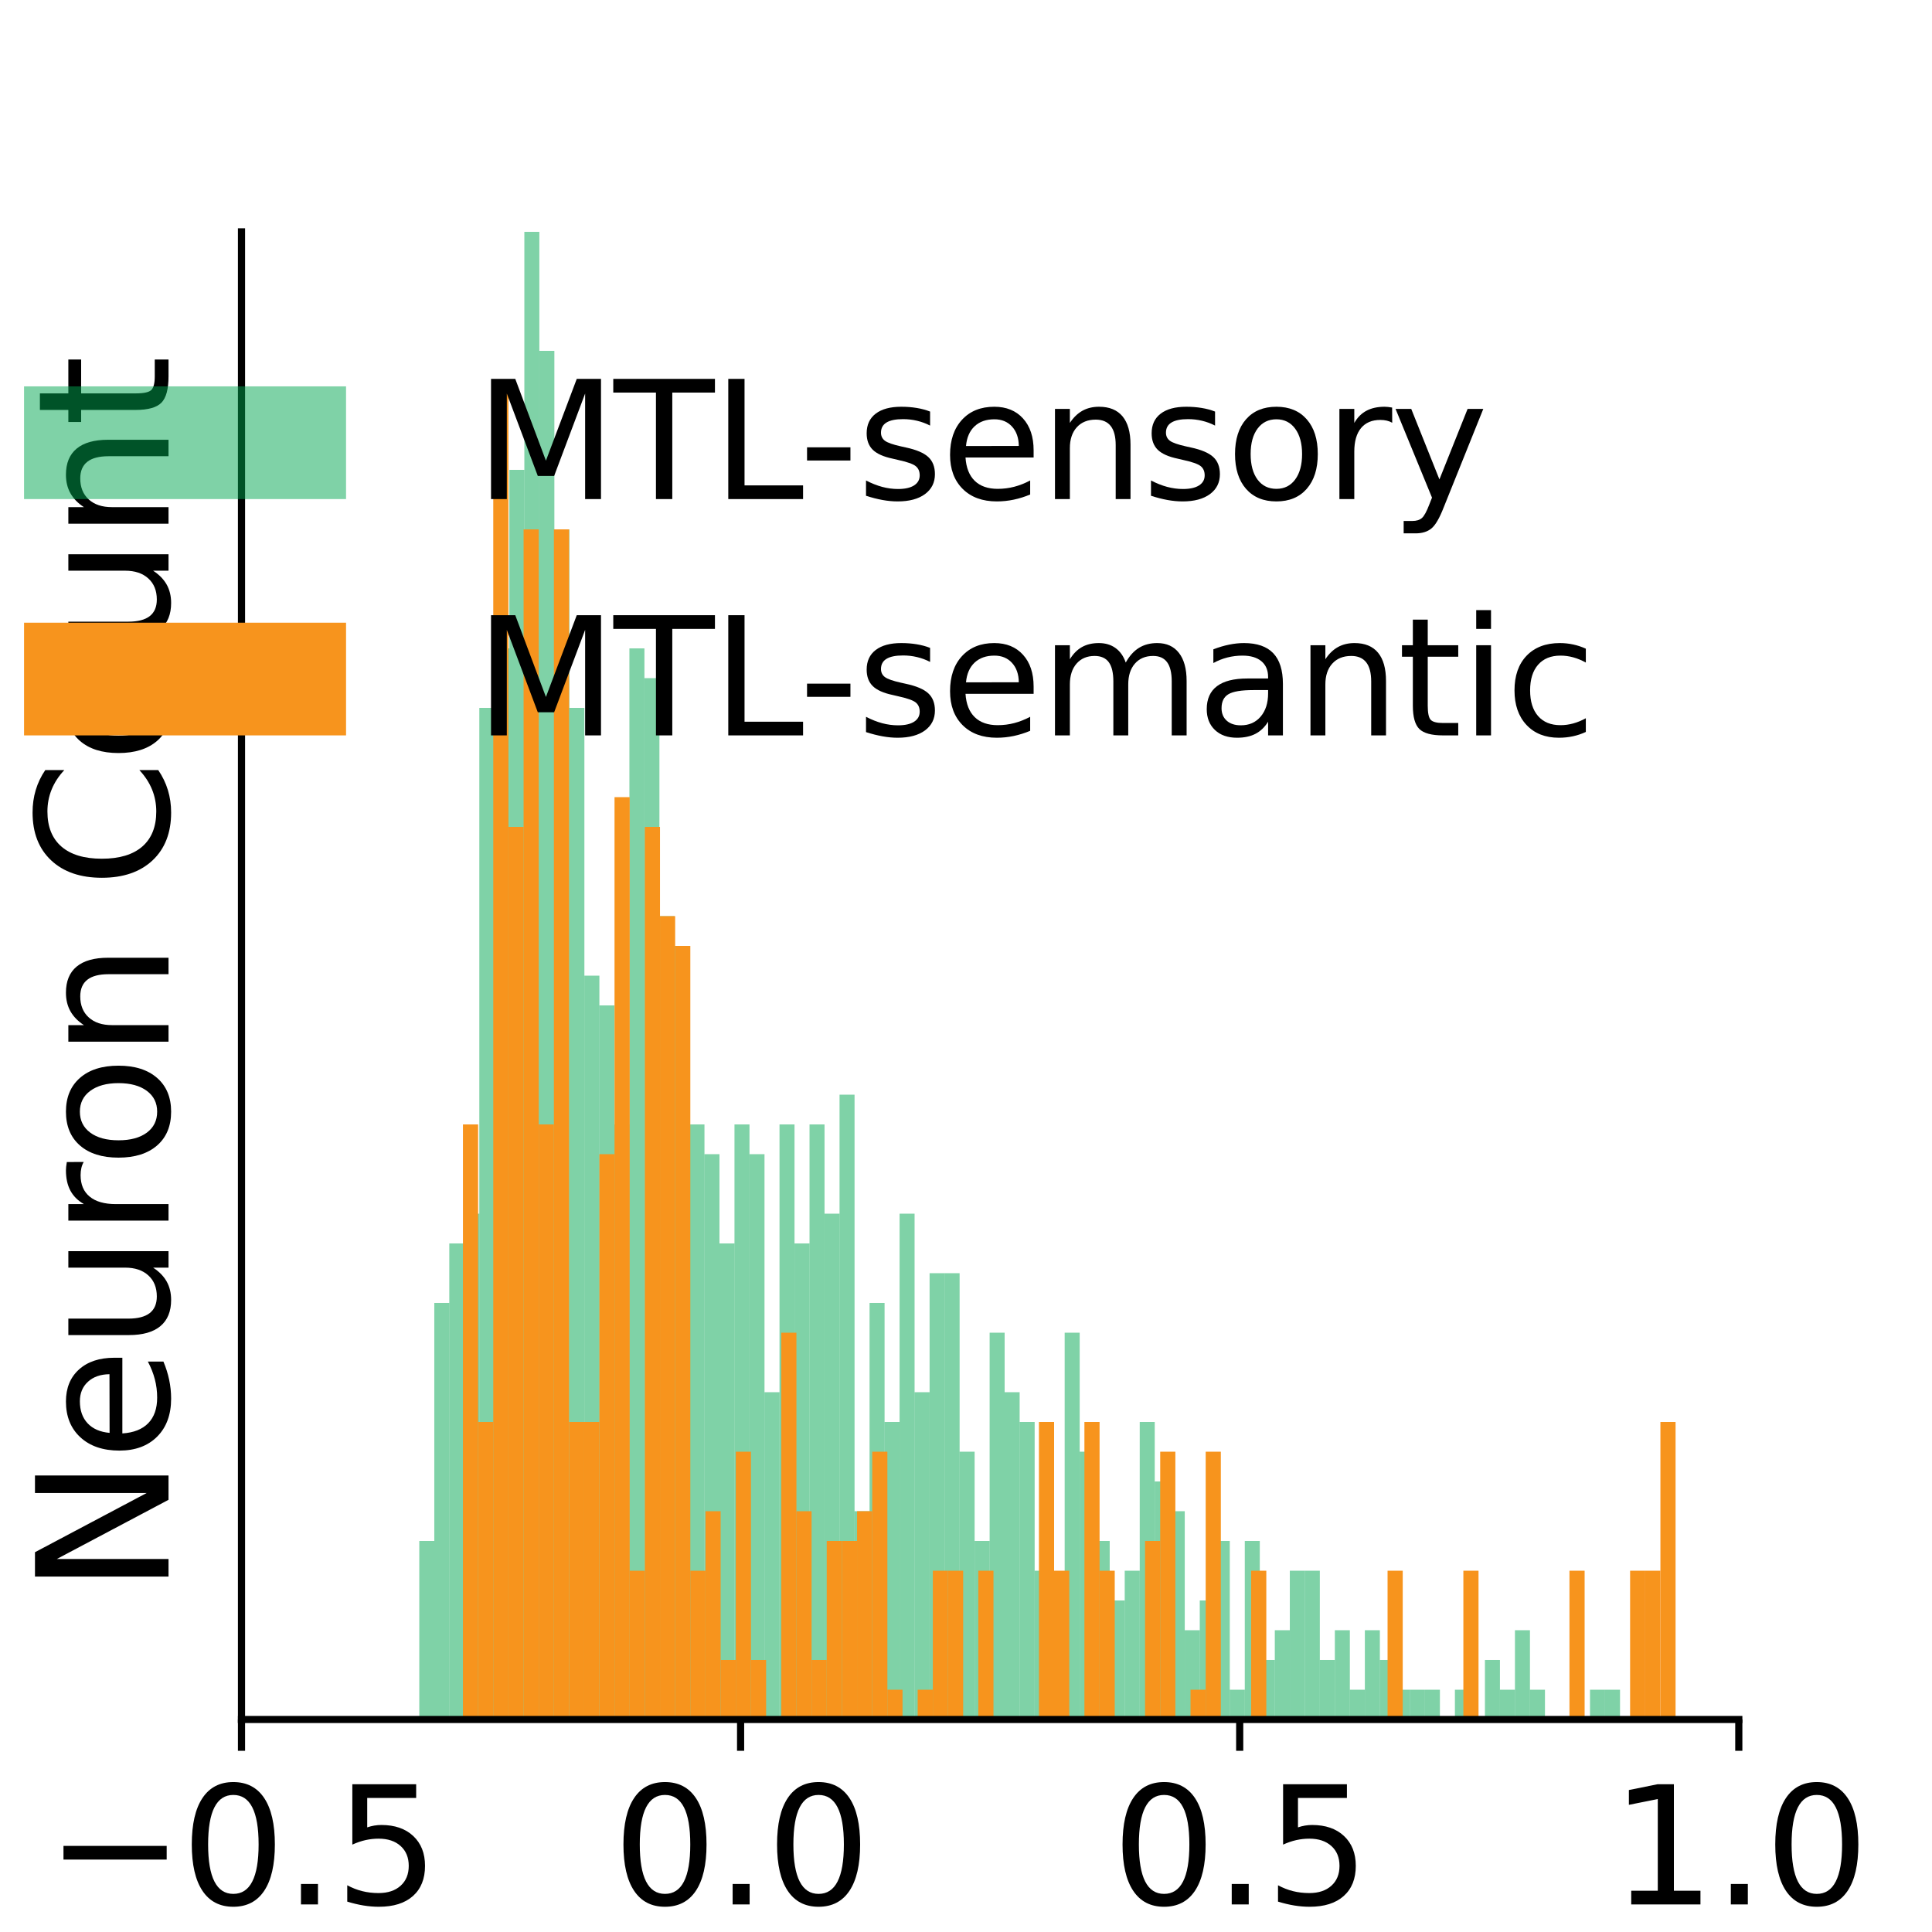 <?xml version="1.0" encoding="utf-8" standalone="no"?>
<!DOCTYPE svg PUBLIC "-//W3C//DTD SVG 1.1//EN"
  "http://www.w3.org/Graphics/SVG/1.1/DTD/svg11.dtd">
<svg xmlns:xlink="http://www.w3.org/1999/xlink" width="216pt" height="216pt" viewBox="0 0 216 216" xmlns="http://www.w3.org/2000/svg" version="1.1">
 <defs>
  <style type="text/css">*{stroke-linejoin: round; stroke-linecap: butt}</style>
 </defs>
 <g id="figure_1">
  <g id="patch_1">
   <path d="M 0 216 
L 216 216 
L 216 0 
L 0 0 
L 0 216 
z
" style="fill: none"/>
  </g>
  <g id="axes_1">
   <g id="patch_2">
    <path d="M 27 192.24 
L 194.4 192.24 
L 194.4 25.92 
L 27 25.92 
L 27 192.24 
z
" style="fill: none"/>
   </g>
   <g id="patch_3">
    <path d="M 46.877 192.24 
L 48.555 192.24 
L 48.555 172.282 
L 46.877 172.282 
z
" clip-path="url(#p2fd129ea71)" style="fill: #00a651; opacity: 0.5"/>
   </g>
   <g id="patch_4">
    <path d="M 48.555 192.24 
L 50.233 192.24 
L 50.233 145.67 
L 48.555 145.67 
z
" clip-path="url(#p2fd129ea71)" style="fill: #00a651; opacity: 0.5"/>
   </g>
   <g id="patch_5">
    <path d="M 50.233 192.24 
L 51.911 192.24 
L 51.911 139.018 
L 50.233 139.018 
z
" clip-path="url(#p2fd129ea71)" style="fill: #00a651; opacity: 0.5"/>
   </g>
   <g id="patch_6">
    <path d="M 51.911 192.24 
L 53.589 192.24 
L 53.589 135.691 
L 51.911 135.691 
z
" clip-path="url(#p2fd129ea71)" style="fill: #00a651; opacity: 0.5"/>
   </g>
   <g id="patch_7">
    <path d="M 53.589 192.24 
L 55.267 192.24 
L 55.267 79.142 
L 53.589 79.142 
z
" clip-path="url(#p2fd129ea71)" style="fill: #00a651; opacity: 0.5"/>
   </g>
   <g id="patch_8">
    <path d="M 55.267 192.24 
L 56.945 192.24 
L 56.945 72.49 
L 55.267 72.49 
z
" clip-path="url(#p2fd129ea71)" style="fill: #00a651; opacity: 0.5"/>
   </g>
   <g id="patch_9">
    <path d="M 56.945 192.24 
L 58.623 192.24 
L 58.623 52.531 
L 56.945 52.531 
z
" clip-path="url(#p2fd129ea71)" style="fill: #00a651; opacity: 0.5"/>
   </g>
   <g id="patch_10">
    <path d="M 58.623 192.24 
L 60.301 192.24 
L 60.301 5.962 
L 58.623 5.962 
z
" clip-path="url(#p2fd129ea71)" style="fill: #00a651; opacity: 0.5"/>
   </g>
   <g id="patch_11">
    <path d="M 60.301 192.24 
L 61.979 192.24 
L 61.979 39.226 
L 60.301 39.226 
z
" clip-path="url(#p2fd129ea71)" style="fill: #00a651; opacity: 0.5"/>
   </g>
   <g id="patch_12">
    <path d="M 61.979 192.24 
L 63.657 192.24 
L 63.657 59.184 
L 61.979 59.184 
z
" clip-path="url(#p2fd129ea71)" style="fill: #00a651; opacity: 0.5"/>
   </g>
   <g id="patch_13">
    <path d="M 63.657 192.24 
L 65.335 192.24 
L 65.335 79.142 
L 63.657 79.142 
z
" clip-path="url(#p2fd129ea71)" style="fill: #00a651; opacity: 0.5"/>
   </g>
   <g id="patch_14">
    <path d="M 65.335 192.24 
L 67.013 192.24 
L 67.013 109.08 
L 65.335 109.08 
z
" clip-path="url(#p2fd129ea71)" style="fill: #00a651; opacity: 0.5"/>
   </g>
   <g id="patch_15">
    <path d="M 67.013 192.24 
L 68.691 192.24 
L 68.691 112.406 
L 67.013 112.406 
z
" clip-path="url(#p2fd129ea71)" style="fill: #00a651; opacity: 0.5"/>
   </g>
   <g id="patch_16">
    <path d="M 68.691 192.24 
L 70.369 192.24 
L 70.369 125.712 
L 68.691 125.712 
z
" clip-path="url(#p2fd129ea71)" style="fill: #00a651; opacity: 0.5"/>
   </g>
   <g id="patch_17">
    <path d="M 70.369 192.24 
L 72.047 192.24 
L 72.047 72.49 
L 70.369 72.49 
z
" clip-path="url(#p2fd129ea71)" style="fill: #00a651; opacity: 0.5"/>
   </g>
   <g id="patch_18">
    <path d="M 72.047 192.24 
L 73.725 192.24 
L 73.725 75.816 
L 72.047 75.816 
z
" clip-path="url(#p2fd129ea71)" style="fill: #00a651; opacity: 0.5"/>
   </g>
   <g id="patch_19">
    <path d="M 73.725 192.24 
L 75.403 192.24 
L 75.403 102.427 
L 73.725 102.427 
z
" clip-path="url(#p2fd129ea71)" style="fill: #00a651; opacity: 0.5"/>
   </g>
   <g id="patch_20">
    <path d="M 75.403 192.24 
L 77.082 192.24 
L 77.082 105.754 
L 75.403 105.754 
z
" clip-path="url(#p2fd129ea71)" style="fill: #00a651; opacity: 0.5"/>
   </g>
   <g id="patch_21">
    <path d="M 77.082 192.24 
L 78.76 192.24 
L 78.76 125.712 
L 77.082 125.712 
z
" clip-path="url(#p2fd129ea71)" style="fill: #00a651; opacity: 0.5"/>
   </g>
   <g id="patch_22">
    <path d="M 78.76 192.24 
L 80.438 192.24 
L 80.438 129.038 
L 78.76 129.038 
z
" clip-path="url(#p2fd129ea71)" style="fill: #00a651; opacity: 0.5"/>
   </g>
   <g id="patch_23">
    <path d="M 80.438 192.24 
L 82.116 192.24 
L 82.116 139.018 
L 80.438 139.018 
z
" clip-path="url(#p2fd129ea71)" style="fill: #00a651; opacity: 0.5"/>
   </g>
   <g id="patch_24">
    <path d="M 82.116 192.24 
L 83.794 192.24 
L 83.794 125.712 
L 82.116 125.712 
z
" clip-path="url(#p2fd129ea71)" style="fill: #00a651; opacity: 0.5"/>
   </g>
   <g id="patch_25">
    <path d="M 83.794 192.24 
L 85.472 192.24 
L 85.472 129.038 
L 83.794 129.038 
z
" clip-path="url(#p2fd129ea71)" style="fill: #00a651; opacity: 0.5"/>
   </g>
   <g id="patch_26">
    <path d="M 85.472 192.24 
L 87.15 192.24 
L 87.15 155.65 
L 85.472 155.65 
z
" clip-path="url(#p2fd129ea71)" style="fill: #00a651; opacity: 0.5"/>
   </g>
   <g id="patch_27">
    <path d="M 87.15 192.24 
L 88.828 192.24 
L 88.828 125.712 
L 87.15 125.712 
z
" clip-path="url(#p2fd129ea71)" style="fill: #00a651; opacity: 0.5"/>
   </g>
   <g id="patch_28">
    <path d="M 88.828 192.24 
L 90.506 192.24 
L 90.506 139.018 
L 88.828 139.018 
z
" clip-path="url(#p2fd129ea71)" style="fill: #00a651; opacity: 0.5"/>
   </g>
   <g id="patch_29">
    <path d="M 90.506 192.24 
L 92.184 192.24 
L 92.184 125.712 
L 90.506 125.712 
z
" clip-path="url(#p2fd129ea71)" style="fill: #00a651; opacity: 0.5"/>
   </g>
   <g id="patch_30">
    <path d="M 92.184 192.24 
L 93.862 192.24 
L 93.862 135.691 
L 92.184 135.691 
z
" clip-path="url(#p2fd129ea71)" style="fill: #00a651; opacity: 0.5"/>
   </g>
   <g id="patch_31">
    <path d="M 93.862 192.24 
L 95.54 192.24 
L 95.54 122.386 
L 93.862 122.386 
z
" clip-path="url(#p2fd129ea71)" style="fill: #00a651; opacity: 0.5"/>
   </g>
   <g id="patch_32">
    <path d="M 95.54 192.24 
L 97.218 192.24 
L 97.218 168.955 
L 95.54 168.955 
z
" clip-path="url(#p2fd129ea71)" style="fill: #00a651; opacity: 0.5"/>
   </g>
   <g id="patch_33">
    <path d="M 97.218 192.24 
L 98.896 192.24 
L 98.896 145.67 
L 97.218 145.67 
z
" clip-path="url(#p2fd129ea71)" style="fill: #00a651; opacity: 0.5"/>
   </g>
   <g id="patch_34">
    <path d="M 98.896 192.24 
L 100.574 192.24 
L 100.574 158.976 
L 98.896 158.976 
z
" clip-path="url(#p2fd129ea71)" style="fill: #00a651; opacity: 0.5"/>
   </g>
   <g id="patch_35">
    <path d="M 100.574 192.24 
L 102.252 192.24 
L 102.252 135.691 
L 100.574 135.691 
z
" clip-path="url(#p2fd129ea71)" style="fill: #00a651; opacity: 0.5"/>
   </g>
   <g id="patch_36">
    <path d="M 102.252 192.24 
L 103.93 192.24 
L 103.93 155.65 
L 102.252 155.65 
z
" clip-path="url(#p2fd129ea71)" style="fill: #00a651; opacity: 0.5"/>
   </g>
   <g id="patch_37">
    <path d="M 103.93 192.24 
L 105.608 192.24 
L 105.608 142.344 
L 103.93 142.344 
z
" clip-path="url(#p2fd129ea71)" style="fill: #00a651; opacity: 0.5"/>
   </g>
   <g id="patch_38">
    <path d="M 105.608 192.24 
L 107.286 192.24 
L 107.286 142.344 
L 105.608 142.344 
z
" clip-path="url(#p2fd129ea71)" style="fill: #00a651; opacity: 0.5"/>
   </g>
   <g id="patch_39">
    <path d="M 107.286 192.24 
L 108.964 192.24 
L 108.964 162.302 
L 107.286 162.302 
z
" clip-path="url(#p2fd129ea71)" style="fill: #00a651; opacity: 0.5"/>
   </g>
   <g id="patch_40">
    <path d="M 108.964 192.24 
L 110.642 192.24 
L 110.642 172.282 
L 108.964 172.282 
z
" clip-path="url(#p2fd129ea71)" style="fill: #00a651; opacity: 0.5"/>
   </g>
   <g id="patch_41">
    <path d="M 110.642 192.24 
L 112.32 192.24 
L 112.32 148.997 
L 110.642 148.997 
z
" clip-path="url(#p2fd129ea71)" style="fill: #00a651; opacity: 0.5"/>
   </g>
   <g id="patch_42">
    <path d="M 112.32 192.24 
L 113.998 192.24 
L 113.998 155.65 
L 112.32 155.65 
z
" clip-path="url(#p2fd129ea71)" style="fill: #00a651; opacity: 0.5"/>
   </g>
   <g id="patch_43">
    <path d="M 113.998 192.24 
L 115.676 192.24 
L 115.676 158.976 
L 113.998 158.976 
z
" clip-path="url(#p2fd129ea71)" style="fill: #00a651; opacity: 0.5"/>
   </g>
   <g id="patch_44">
    <path d="M 115.676 192.24 
L 117.354 192.24 
L 117.354 175.608 
L 115.676 175.608 
z
" clip-path="url(#p2fd129ea71)" style="fill: #00a651; opacity: 0.5"/>
   </g>
   <g id="patch_45">
    <path d="M 117.354 192.24 
L 119.032 192.24 
L 119.032 182.261 
L 117.354 182.261 
z
" clip-path="url(#p2fd129ea71)" style="fill: #00a651; opacity: 0.5"/>
   </g>
   <g id="patch_46">
    <path d="M 119.032 192.24 
L 120.71 192.24 
L 120.71 148.997 
L 119.032 148.997 
z
" clip-path="url(#p2fd129ea71)" style="fill: #00a651; opacity: 0.5"/>
   </g>
   <g id="patch_47">
    <path d="M 120.71 192.24 
L 122.388 192.24 
L 122.388 162.302 
L 120.71 162.302 
z
" clip-path="url(#p2fd129ea71)" style="fill: #00a651; opacity: 0.5"/>
   </g>
   <g id="patch_48">
    <path d="M 122.388 192.24 
L 124.066 192.24 
L 124.066 172.282 
L 122.388 172.282 
z
" clip-path="url(#p2fd129ea71)" style="fill: #00a651; opacity: 0.5"/>
   </g>
   <g id="patch_49">
    <path d="M 124.066 192.24 
L 125.745 192.24 
L 125.745 178.934 
L 124.066 178.934 
z
" clip-path="url(#p2fd129ea71)" style="fill: #00a651; opacity: 0.5"/>
   </g>
   <g id="patch_50">
    <path d="M 125.745 192.24 
L 127.423 192.24 
L 127.423 175.608 
L 125.745 175.608 
z
" clip-path="url(#p2fd129ea71)" style="fill: #00a651; opacity: 0.5"/>
   </g>
   <g id="patch_51">
    <path d="M 127.423 192.24 
L 129.101 192.24 
L 129.101 158.976 
L 127.423 158.976 
z
" clip-path="url(#p2fd129ea71)" style="fill: #00a651; opacity: 0.5"/>
   </g>
   <g id="patch_52">
    <path d="M 129.101 192.24 
L 130.779 192.24 
L 130.779 165.629 
L 129.101 165.629 
z
" clip-path="url(#p2fd129ea71)" style="fill: #00a651; opacity: 0.5"/>
   </g>
   <g id="patch_53">
    <path d="M 130.779 192.24 
L 132.457 192.24 
L 132.457 168.955 
L 130.779 168.955 
z
" clip-path="url(#p2fd129ea71)" style="fill: #00a651; opacity: 0.5"/>
   </g>
   <g id="patch_54">
    <path d="M 132.457 192.24 
L 134.135 192.24 
L 134.135 182.261 
L 132.457 182.261 
z
" clip-path="url(#p2fd129ea71)" style="fill: #00a651; opacity: 0.5"/>
   </g>
   <g id="patch_55">
    <path d="M 134.135 192.24 
L 135.813 192.24 
L 135.813 178.934 
L 134.135 178.934 
z
" clip-path="url(#p2fd129ea71)" style="fill: #00a651; opacity: 0.5"/>
   </g>
   <g id="patch_56">
    <path d="M 135.813 192.24 
L 137.491 192.24 
L 137.491 172.282 
L 135.813 172.282 
z
" clip-path="url(#p2fd129ea71)" style="fill: #00a651; opacity: 0.5"/>
   </g>
   <g id="patch_57">
    <path d="M 137.491 192.24 
L 139.169 192.24 
L 139.169 188.914 
L 137.491 188.914 
z
" clip-path="url(#p2fd129ea71)" style="fill: #00a651; opacity: 0.5"/>
   </g>
   <g id="patch_58">
    <path d="M 139.169 192.24 
L 140.847 192.24 
L 140.847 172.282 
L 139.169 172.282 
z
" clip-path="url(#p2fd129ea71)" style="fill: #00a651; opacity: 0.5"/>
   </g>
   <g id="patch_59">
    <path d="M 140.847 192.24 
L 142.525 192.24 
L 142.525 185.587 
L 140.847 185.587 
z
" clip-path="url(#p2fd129ea71)" style="fill: #00a651; opacity: 0.5"/>
   </g>
   <g id="patch_60">
    <path d="M 142.525 192.24 
L 144.203 192.24 
L 144.203 182.261 
L 142.525 182.261 
z
" clip-path="url(#p2fd129ea71)" style="fill: #00a651; opacity: 0.5"/>
   </g>
   <g id="patch_61">
    <path d="M 144.203 192.24 
L 145.881 192.24 
L 145.881 175.608 
L 144.203 175.608 
z
" clip-path="url(#p2fd129ea71)" style="fill: #00a651; opacity: 0.5"/>
   </g>
   <g id="patch_62">
    <path d="M 145.881 192.24 
L 147.559 192.24 
L 147.559 175.608 
L 145.881 175.608 
z
" clip-path="url(#p2fd129ea71)" style="fill: #00a651; opacity: 0.5"/>
   </g>
   <g id="patch_63">
    <path d="M 147.559 192.24 
L 149.237 192.24 
L 149.237 185.587 
L 147.559 185.587 
z
" clip-path="url(#p2fd129ea71)" style="fill: #00a651; opacity: 0.5"/>
   </g>
   <g id="patch_64">
    <path d="M 149.237 192.24 
L 150.915 192.24 
L 150.915 182.261 
L 149.237 182.261 
z
" clip-path="url(#p2fd129ea71)" style="fill: #00a651; opacity: 0.5"/>
   </g>
   <g id="patch_65">
    <path d="M 150.915 192.24 
L 152.593 192.24 
L 152.593 188.914 
L 150.915 188.914 
z
" clip-path="url(#p2fd129ea71)" style="fill: #00a651; opacity: 0.5"/>
   </g>
   <g id="patch_66">
    <path d="M 152.593 192.24 
L 154.271 192.24 
L 154.271 182.261 
L 152.593 182.261 
z
" clip-path="url(#p2fd129ea71)" style="fill: #00a651; opacity: 0.5"/>
   </g>
   <g id="patch_67">
    <path d="M 154.271 192.24 
L 155.949 192.24 
L 155.949 185.587 
L 154.271 185.587 
z
" clip-path="url(#p2fd129ea71)" style="fill: #00a651; opacity: 0.5"/>
   </g>
   <g id="patch_68">
    <path d="M 155.949 192.24 
L 157.627 192.24 
L 157.627 188.914 
L 155.949 188.914 
z
" clip-path="url(#p2fd129ea71)" style="fill: #00a651; opacity: 0.5"/>
   </g>
   <g id="patch_69">
    <path d="M 157.627 192.24 
L 159.305 192.24 
L 159.305 188.914 
L 157.627 188.914 
z
" clip-path="url(#p2fd129ea71)" style="fill: #00a651; opacity: 0.5"/>
   </g>
   <g id="patch_70">
    <path d="M 159.305 192.24 
L 160.983 192.24 
L 160.983 188.914 
L 159.305 188.914 
z
" clip-path="url(#p2fd129ea71)" style="fill: #00a651; opacity: 0.5"/>
   </g>
   <g id="patch_71">
    <path d="M 160.983 192.24 
L 162.661 192.24 
L 162.661 192.24 
L 160.983 192.24 
z
" clip-path="url(#p2fd129ea71)" style="fill: #00a651; opacity: 0.5"/>
   </g>
   <g id="patch_72">
    <path d="M 162.661 192.24 
L 164.339 192.24 
L 164.339 188.914 
L 162.661 188.914 
z
" clip-path="url(#p2fd129ea71)" style="fill: #00a651; opacity: 0.5"/>
   </g>
   <g id="patch_73">
    <path d="M 164.339 192.24 
L 166.017 192.24 
L 166.017 192.24 
L 164.339 192.24 
z
" clip-path="url(#p2fd129ea71)" style="fill: #00a651; opacity: 0.5"/>
   </g>
   <g id="patch_74">
    <path d="M 166.017 192.24 
L 167.695 192.24 
L 167.695 185.587 
L 166.017 185.587 
z
" clip-path="url(#p2fd129ea71)" style="fill: #00a651; opacity: 0.5"/>
   </g>
   <g id="patch_75">
    <path d="M 167.695 192.24 
L 169.373 192.24 
L 169.373 188.914 
L 167.695 188.914 
z
" clip-path="url(#p2fd129ea71)" style="fill: #00a651; opacity: 0.5"/>
   </g>
   <g id="patch_76">
    <path d="M 169.373 192.24 
L 171.051 192.24 
L 171.051 182.261 
L 169.373 182.261 
z
" clip-path="url(#p2fd129ea71)" style="fill: #00a651; opacity: 0.5"/>
   </g>
   <g id="patch_77">
    <path d="M 171.051 192.24 
L 172.729 192.24 
L 172.729 188.914 
L 171.051 188.914 
z
" clip-path="url(#p2fd129ea71)" style="fill: #00a651; opacity: 0.5"/>
   </g>
   <g id="patch_78">
    <path d="M 172.729 192.24 
L 174.407 192.24 
L 174.407 192.24 
L 172.729 192.24 
z
" clip-path="url(#p2fd129ea71)" style="fill: #00a651; opacity: 0.5"/>
   </g>
   <g id="patch_79">
    <path d="M 174.407 192.24 
L 176.086 192.24 
L 176.086 192.24 
L 174.407 192.24 
z
" clip-path="url(#p2fd129ea71)" style="fill: #00a651; opacity: 0.5"/>
   </g>
   <g id="patch_80">
    <path d="M 176.086 192.24 
L 177.764 192.24 
L 177.764 192.24 
L 176.086 192.24 
z
" clip-path="url(#p2fd129ea71)" style="fill: #00a651; opacity: 0.5"/>
   </g>
   <g id="patch_81">
    <path d="M 177.764 192.24 
L 179.442 192.24 
L 179.442 188.914 
L 177.764 188.914 
z
" clip-path="url(#p2fd129ea71)" style="fill: #00a651; opacity: 0.5"/>
   </g>
   <g id="patch_82">
    <path d="M 179.442 192.24 
L 181.12 192.24 
L 181.12 188.914 
L 179.442 188.914 
z
" clip-path="url(#p2fd129ea71)" style="fill: #00a651; opacity: 0.5"/>
   </g>
   <g id="patch_83">
    <path d="M 51.759 192.24 
L 53.454 192.24 
L 53.454 125.712 
L 51.759 125.712 
z
" clip-path="url(#p2fd129ea71)" style="fill: #f7941d"/>
   </g>
   <g id="patch_84">
    <path d="M 53.454 192.24 
L 55.148 192.24 
L 55.148 158.976 
L 53.454 158.976 
z
" clip-path="url(#p2fd129ea71)" style="fill: #f7941d"/>
   </g>
   <g id="patch_85">
    <path d="M 55.148 192.24 
L 56.843 192.24 
L 56.843 42.552 
L 55.148 42.552 
z
" clip-path="url(#p2fd129ea71)" style="fill: #f7941d"/>
   </g>
   <g id="patch_86">
    <path d="M 56.843 192.24 
L 58.538 192.24 
L 58.538 92.448 
L 56.843 92.448 
z
" clip-path="url(#p2fd129ea71)" style="fill: #f7941d"/>
   </g>
   <g id="patch_87">
    <path d="M 58.538 192.24 
L 60.232 192.24 
L 60.232 59.184 
L 58.538 59.184 
z
" clip-path="url(#p2fd129ea71)" style="fill: #f7941d"/>
   </g>
   <g id="patch_88">
    <path d="M 60.232 192.24 
L 61.927 192.24 
L 61.927 125.712 
L 60.232 125.712 
z
" clip-path="url(#p2fd129ea71)" style="fill: #f7941d"/>
   </g>
   <g id="patch_89">
    <path d="M 61.927 192.24 
L 63.621 192.24 
L 63.621 59.184 
L 61.927 59.184 
z
" clip-path="url(#p2fd129ea71)" style="fill: #f7941d"/>
   </g>
   <g id="patch_90">
    <path d="M 63.621 192.24 
L 65.316 192.24 
L 65.316 158.976 
L 63.621 158.976 
z
" clip-path="url(#p2fd129ea71)" style="fill: #f7941d"/>
   </g>
   <g id="patch_91">
    <path d="M 65.316 192.24 
L 67.011 192.24 
L 67.011 158.976 
L 65.316 158.976 
z
" clip-path="url(#p2fd129ea71)" style="fill: #f7941d"/>
   </g>
   <g id="patch_92">
    <path d="M 67.011 192.24 
L 68.705 192.24 
L 68.705 129.038 
L 67.011 129.038 
z
" clip-path="url(#p2fd129ea71)" style="fill: #f7941d"/>
   </g>
   <g id="patch_93">
    <path d="M 68.705 192.24 
L 70.4 192.24 
L 70.4 89.122 
L 68.705 89.122 
z
" clip-path="url(#p2fd129ea71)" style="fill: #f7941d"/>
   </g>
   <g id="patch_94">
    <path d="M 70.4 192.24 
L 72.095 192.24 
L 72.095 175.608 
L 70.4 175.608 
z
" clip-path="url(#p2fd129ea71)" style="fill: #f7941d"/>
   </g>
   <g id="patch_95">
    <path d="M 72.095 192.24 
L 73.789 192.24 
L 73.789 92.448 
L 72.095 92.448 
z
" clip-path="url(#p2fd129ea71)" style="fill: #f7941d"/>
   </g>
   <g id="patch_96">
    <path d="M 73.789 192.24 
L 75.484 192.24 
L 75.484 102.427 
L 73.789 102.427 
z
" clip-path="url(#p2fd129ea71)" style="fill: #f7941d"/>
   </g>
   <g id="patch_97">
    <path d="M 75.484 192.24 
L 77.179 192.24 
L 77.179 105.754 
L 75.484 105.754 
z
" clip-path="url(#p2fd129ea71)" style="fill: #f7941d"/>
   </g>
   <g id="patch_98">
    <path d="M 77.179 192.24 
L 78.873 192.24 
L 78.873 175.608 
L 77.179 175.608 
z
" clip-path="url(#p2fd129ea71)" style="fill: #f7941d"/>
   </g>
   <g id="patch_99">
    <path d="M 78.873 192.24 
L 80.568 192.24 
L 80.568 168.955 
L 78.873 168.955 
z
" clip-path="url(#p2fd129ea71)" style="fill: #f7941d"/>
   </g>
   <g id="patch_100">
    <path d="M 80.568 192.24 
L 82.263 192.24 
L 82.263 185.587 
L 80.568 185.587 
z
" clip-path="url(#p2fd129ea71)" style="fill: #f7941d"/>
   </g>
   <g id="patch_101">
    <path d="M 82.263 192.24 
L 83.957 192.24 
L 83.957 162.302 
L 82.263 162.302 
z
" clip-path="url(#p2fd129ea71)" style="fill: #f7941d"/>
   </g>
   <g id="patch_102">
    <path d="M 83.957 192.24 
L 85.652 192.24 
L 85.652 185.587 
L 83.957 185.587 
z
" clip-path="url(#p2fd129ea71)" style="fill: #f7941d"/>
   </g>
   <g id="patch_103">
    <path d="M 85.652 192.24 
L 87.347 192.24 
L 87.347 192.24 
L 85.652 192.24 
z
" clip-path="url(#p2fd129ea71)" style="fill: #f7941d"/>
   </g>
   <g id="patch_104">
    <path d="M 87.347 192.24 
L 89.041 192.24 
L 89.041 148.997 
L 87.347 148.997 
z
" clip-path="url(#p2fd129ea71)" style="fill: #f7941d"/>
   </g>
   <g id="patch_105">
    <path d="M 89.041 192.24 
L 90.736 192.24 
L 90.736 168.955 
L 89.041 168.955 
z
" clip-path="url(#p2fd129ea71)" style="fill: #f7941d"/>
   </g>
   <g id="patch_106">
    <path d="M 90.736 192.24 
L 92.43 192.24 
L 92.43 185.587 
L 90.736 185.587 
z
" clip-path="url(#p2fd129ea71)" style="fill: #f7941d"/>
   </g>
   <g id="patch_107">
    <path d="M 92.43 192.24 
L 94.125 192.24 
L 94.125 172.282 
L 92.43 172.282 
z
" clip-path="url(#p2fd129ea71)" style="fill: #f7941d"/>
   </g>
   <g id="patch_108">
    <path d="M 94.125 192.24 
L 95.82 192.24 
L 95.82 172.282 
L 94.125 172.282 
z
" clip-path="url(#p2fd129ea71)" style="fill: #f7941d"/>
   </g>
   <g id="patch_109">
    <path d="M 95.82 192.24 
L 97.514 192.24 
L 97.514 168.955 
L 95.82 168.955 
z
" clip-path="url(#p2fd129ea71)" style="fill: #f7941d"/>
   </g>
   <g id="patch_110">
    <path d="M 97.514 192.24 
L 99.209 192.24 
L 99.209 162.302 
L 97.514 162.302 
z
" clip-path="url(#p2fd129ea71)" style="fill: #f7941d"/>
   </g>
   <g id="patch_111">
    <path d="M 99.209 192.24 
L 100.904 192.24 
L 100.904 188.914 
L 99.209 188.914 
z
" clip-path="url(#p2fd129ea71)" style="fill: #f7941d"/>
   </g>
   <g id="patch_112">
    <path d="M 100.904 192.24 
L 102.598 192.24 
L 102.598 192.24 
L 100.904 192.24 
z
" clip-path="url(#p2fd129ea71)" style="fill: #f7941d"/>
   </g>
   <g id="patch_113">
    <path d="M 102.598 192.24 
L 104.293 192.24 
L 104.293 188.914 
L 102.598 188.914 
z
" clip-path="url(#p2fd129ea71)" style="fill: #f7941d"/>
   </g>
   <g id="patch_114">
    <path d="M 104.293 192.24 
L 105.988 192.24 
L 105.988 175.608 
L 104.293 175.608 
z
" clip-path="url(#p2fd129ea71)" style="fill: #f7941d"/>
   </g>
   <g id="patch_115">
    <path d="M 105.988 192.24 
L 107.682 192.24 
L 107.682 175.608 
L 105.988 175.608 
z
" clip-path="url(#p2fd129ea71)" style="fill: #f7941d"/>
   </g>
   <g id="patch_116">
    <path d="M 107.682 192.24 
L 109.377 192.24 
L 109.377 192.24 
L 107.682 192.24 
z
" clip-path="url(#p2fd129ea71)" style="fill: #f7941d"/>
   </g>
   <g id="patch_117">
    <path d="M 109.377 192.24 
L 111.072 192.24 
L 111.072 175.608 
L 109.377 175.608 
z
" clip-path="url(#p2fd129ea71)" style="fill: #f7941d"/>
   </g>
   <g id="patch_118">
    <path d="M 111.072 192.24 
L 112.766 192.24 
L 112.766 192.24 
L 111.072 192.24 
z
" clip-path="url(#p2fd129ea71)" style="fill: #f7941d"/>
   </g>
   <g id="patch_119">
    <path d="M 112.766 192.24 
L 114.461 192.24 
L 114.461 192.24 
L 112.766 192.24 
z
" clip-path="url(#p2fd129ea71)" style="fill: #f7941d"/>
   </g>
   <g id="patch_120">
    <path d="M 114.461 192.24 
L 116.155 192.24 
L 116.155 192.24 
L 114.461 192.24 
z
" clip-path="url(#p2fd129ea71)" style="fill: #f7941d"/>
   </g>
   <g id="patch_121">
    <path d="M 116.155 192.24 
L 117.85 192.24 
L 117.85 158.976 
L 116.155 158.976 
z
" clip-path="url(#p2fd129ea71)" style="fill: #f7941d"/>
   </g>
   <g id="patch_122">
    <path d="M 117.85 192.24 
L 119.545 192.24 
L 119.545 175.608 
L 117.85 175.608 
z
" clip-path="url(#p2fd129ea71)" style="fill: #f7941d"/>
   </g>
   <g id="patch_123">
    <path d="M 119.545 192.24 
L 121.239 192.24 
L 121.239 192.24 
L 119.545 192.24 
z
" clip-path="url(#p2fd129ea71)" style="fill: #f7941d"/>
   </g>
   <g id="patch_124">
    <path d="M 121.239 192.24 
L 122.934 192.24 
L 122.934 158.976 
L 121.239 158.976 
z
" clip-path="url(#p2fd129ea71)" style="fill: #f7941d"/>
   </g>
   <g id="patch_125">
    <path d="M 122.934 192.24 
L 124.629 192.24 
L 124.629 175.608 
L 122.934 175.608 
z
" clip-path="url(#p2fd129ea71)" style="fill: #f7941d"/>
   </g>
   <g id="patch_126">
    <path d="M 124.629 192.24 
L 126.323 192.24 
L 126.323 192.24 
L 124.629 192.24 
z
" clip-path="url(#p2fd129ea71)" style="fill: #f7941d"/>
   </g>
   <g id="patch_127">
    <path d="M 126.323 192.24 
L 128.018 192.24 
L 128.018 192.24 
L 126.323 192.24 
z
" clip-path="url(#p2fd129ea71)" style="fill: #f7941d"/>
   </g>
   <g id="patch_128">
    <path d="M 128.018 192.24 
L 129.713 192.24 
L 129.713 172.282 
L 128.018 172.282 
z
" clip-path="url(#p2fd129ea71)" style="fill: #f7941d"/>
   </g>
   <g id="patch_129">
    <path d="M 129.713 192.24 
L 131.407 192.24 
L 131.407 162.302 
L 129.713 162.302 
z
" clip-path="url(#p2fd129ea71)" style="fill: #f7941d"/>
   </g>
   <g id="patch_130">
    <path d="M 131.407 192.24 
L 133.102 192.24 
L 133.102 192.24 
L 131.407 192.24 
z
" clip-path="url(#p2fd129ea71)" style="fill: #f7941d"/>
   </g>
   <g id="patch_131">
    <path d="M 133.102 192.24 
L 134.797 192.24 
L 134.797 188.914 
L 133.102 188.914 
z
" clip-path="url(#p2fd129ea71)" style="fill: #f7941d"/>
   </g>
   <g id="patch_132">
    <path d="M 134.797 192.24 
L 136.491 192.24 
L 136.491 162.302 
L 134.797 162.302 
z
" clip-path="url(#p2fd129ea71)" style="fill: #f7941d"/>
   </g>
   <g id="patch_133">
    <path d="M 136.491 192.24 
L 138.186 192.24 
L 138.186 192.24 
L 136.491 192.24 
z
" clip-path="url(#p2fd129ea71)" style="fill: #f7941d"/>
   </g>
   <g id="patch_134">
    <path d="M 138.186 192.24 
L 139.881 192.24 
L 139.881 192.24 
L 138.186 192.24 
z
" clip-path="url(#p2fd129ea71)" style="fill: #f7941d"/>
   </g>
   <g id="patch_135">
    <path d="M 139.881 192.24 
L 141.575 192.24 
L 141.575 175.608 
L 139.881 175.608 
z
" clip-path="url(#p2fd129ea71)" style="fill: #f7941d"/>
   </g>
   <g id="patch_136">
    <path d="M 141.575 192.24 
L 143.27 192.24 
L 143.27 192.24 
L 141.575 192.24 
z
" clip-path="url(#p2fd129ea71)" style="fill: #f7941d"/>
   </g>
   <g id="patch_137">
    <path d="M 143.27 192.24 
L 144.964 192.24 
L 144.964 192.24 
L 143.27 192.24 
z
" clip-path="url(#p2fd129ea71)" style="fill: #f7941d"/>
   </g>
   <g id="patch_138">
    <path d="M 144.964 192.24 
L 146.659 192.24 
L 146.659 192.24 
L 144.964 192.24 
z
" clip-path="url(#p2fd129ea71)" style="fill: #f7941d"/>
   </g>
   <g id="patch_139">
    <path d="M 146.659 192.24 
L 148.354 192.24 
L 148.354 192.24 
L 146.659 192.24 
z
" clip-path="url(#p2fd129ea71)" style="fill: #f7941d"/>
   </g>
   <g id="patch_140">
    <path d="M 148.354 192.24 
L 150.048 192.24 
L 150.048 192.24 
L 148.354 192.24 
z
" clip-path="url(#p2fd129ea71)" style="fill: #f7941d"/>
   </g>
   <g id="patch_141">
    <path d="M 150.048 192.24 
L 151.743 192.24 
L 151.743 192.24 
L 150.048 192.24 
z
" clip-path="url(#p2fd129ea71)" style="fill: #f7941d"/>
   </g>
   <g id="patch_142">
    <path d="M 151.743 192.24 
L 153.438 192.24 
L 153.438 192.24 
L 151.743 192.24 
z
" clip-path="url(#p2fd129ea71)" style="fill: #f7941d"/>
   </g>
   <g id="patch_143">
    <path d="M 153.438 192.24 
L 155.132 192.24 
L 155.132 192.24 
L 153.438 192.24 
z
" clip-path="url(#p2fd129ea71)" style="fill: #f7941d"/>
   </g>
   <g id="patch_144">
    <path d="M 155.132 192.24 
L 156.827 192.24 
L 156.827 175.608 
L 155.132 175.608 
z
" clip-path="url(#p2fd129ea71)" style="fill: #f7941d"/>
   </g>
   <g id="patch_145">
    <path d="M 156.827 192.24 
L 158.522 192.24 
L 158.522 192.24 
L 156.827 192.24 
z
" clip-path="url(#p2fd129ea71)" style="fill: #f7941d"/>
   </g>
   <g id="patch_146">
    <path d="M 158.522 192.24 
L 160.216 192.24 
L 160.216 192.24 
L 158.522 192.24 
z
" clip-path="url(#p2fd129ea71)" style="fill: #f7941d"/>
   </g>
   <g id="patch_147">
    <path d="M 160.216 192.24 
L 161.911 192.24 
L 161.911 192.24 
L 160.216 192.24 
z
" clip-path="url(#p2fd129ea71)" style="fill: #f7941d"/>
   </g>
   <g id="patch_148">
    <path d="M 161.911 192.24 
L 163.606 192.24 
L 163.606 192.24 
L 161.911 192.24 
z
" clip-path="url(#p2fd129ea71)" style="fill: #f7941d"/>
   </g>
   <g id="patch_149">
    <path d="M 163.606 192.24 
L 165.3 192.24 
L 165.3 175.608 
L 163.606 175.608 
z
" clip-path="url(#p2fd129ea71)" style="fill: #f7941d"/>
   </g>
   <g id="patch_150">
    <path d="M 165.3 192.24 
L 166.995 192.24 
L 166.995 192.24 
L 165.3 192.24 
z
" clip-path="url(#p2fd129ea71)" style="fill: #f7941d"/>
   </g>
   <g id="patch_151">
    <path d="M 166.995 192.24 
L 168.689 192.24 
L 168.689 192.24 
L 166.995 192.24 
z
" clip-path="url(#p2fd129ea71)" style="fill: #f7941d"/>
   </g>
   <g id="patch_152">
    <path d="M 168.689 192.24 
L 170.384 192.24 
L 170.384 192.24 
L 168.689 192.24 
z
" clip-path="url(#p2fd129ea71)" style="fill: #f7941d"/>
   </g>
   <g id="patch_153">
    <path d="M 170.384 192.24 
L 172.079 192.24 
L 172.079 192.24 
L 170.384 192.24 
z
" clip-path="url(#p2fd129ea71)" style="fill: #f7941d"/>
   </g>
   <g id="patch_154">
    <path d="M 172.079 192.24 
L 173.773 192.24 
L 173.773 192.24 
L 172.079 192.24 
z
" clip-path="url(#p2fd129ea71)" style="fill: #f7941d"/>
   </g>
   <g id="patch_155">
    <path d="M 173.773 192.24 
L 175.468 192.24 
L 175.468 192.24 
L 173.773 192.24 
z
" clip-path="url(#p2fd129ea71)" style="fill: #f7941d"/>
   </g>
   <g id="patch_156">
    <path d="M 175.468 192.24 
L 177.163 192.24 
L 177.163 175.608 
L 175.468 175.608 
z
" clip-path="url(#p2fd129ea71)" style="fill: #f7941d"/>
   </g>
   <g id="patch_157">
    <path d="M 177.163 192.24 
L 178.857 192.24 
L 178.857 192.24 
L 177.163 192.24 
z
" clip-path="url(#p2fd129ea71)" style="fill: #f7941d"/>
   </g>
   <g id="patch_158">
    <path d="M 178.857 192.24 
L 180.552 192.24 
L 180.552 192.24 
L 178.857 192.24 
z
" clip-path="url(#p2fd129ea71)" style="fill: #f7941d"/>
   </g>
   <g id="patch_159">
    <path d="M 180.552 192.24 
L 182.247 192.24 
L 182.247 192.24 
L 180.552 192.24 
z
" clip-path="url(#p2fd129ea71)" style="fill: #f7941d"/>
   </g>
   <g id="patch_160">
    <path d="M 182.247 192.24 
L 183.941 192.24 
L 183.941 175.608 
L 182.247 175.608 
z
" clip-path="url(#p2fd129ea71)" style="fill: #f7941d"/>
   </g>
   <g id="patch_161">
    <path d="M 183.941 192.24 
L 185.636 192.24 
L 185.636 175.608 
L 183.941 175.608 
z
" clip-path="url(#p2fd129ea71)" style="fill: #f7941d"/>
   </g>
   <g id="patch_162">
    <path d="M 185.636 192.24 
L 187.331 192.24 
L 187.331 158.976 
L 185.636 158.976 
z
" clip-path="url(#p2fd129ea71)" style="fill: #f7941d"/>
   </g>
   <g id="matplotlib.axis_1">
    <g id="xtick_1">
     <g id="line2d_1">
      <defs>
       <path id="m92bf0054e6" d="M 0 0 
L 0 3.5 
" style="stroke: #000000; stroke-width: 0.8"/>
      </defs>
      <g>
       <use xlink:href="#m92bf0054e6" x="27" y="192.24" style="stroke: #000000; stroke-width: 0.8"/>
      </g>
     </g>
     <g id="text_1">
      <!-- −0.5 -->
      <g transform="translate(5.145 212.917) scale(0.18 -0.18)">
       <defs>
        <path id="DejaVuSans-2212" d="M 678 2272 
L 4684 2272 
L 4684 1741 
L 678 1741 
L 678 2272 
z
" transform="scale(0.016)"/>
        <path id="DejaVuSans-30" d="M 2034 4250 
Q 1547 4250 1301 3770 
Q 1056 3291 1056 2328 
Q 1056 1369 1301 889 
Q 1547 409 2034 409 
Q 2525 409 2770 889 
Q 3016 1369 3016 2328 
Q 3016 3291 2770 3770 
Q 2525 4250 2034 4250 
z
M 2034 4750 
Q 2819 4750 3233 4129 
Q 3647 3509 3647 2328 
Q 3647 1150 3233 529 
Q 2819 -91 2034 -91 
Q 1250 -91 836 529 
Q 422 1150 422 2328 
Q 422 3509 836 4129 
Q 1250 4750 2034 4750 
z
" transform="scale(0.016)"/>
        <path id="DejaVuSans-2e" d="M 684 794 
L 1344 794 
L 1344 0 
L 684 0 
L 684 794 
z
" transform="scale(0.016)"/>
        <path id="DejaVuSans-35" d="M 691 4666 
L 3169 4666 
L 3169 4134 
L 1269 4134 
L 1269 2991 
Q 1406 3038 1543 3061 
Q 1681 3084 1819 3084 
Q 2600 3084 3056 2656 
Q 3513 2228 3513 1497 
Q 3513 744 3044 326 
Q 2575 -91 1722 -91 
Q 1428 -91 1123 -41 
Q 819 9 494 109 
L 494 744 
Q 775 591 1075 516 
Q 1375 441 1709 441 
Q 2250 441 2565 725 
Q 2881 1009 2881 1497 
Q 2881 1984 2565 2268 
Q 2250 2553 1709 2553 
Q 1456 2553 1204 2497 
Q 953 2441 691 2322 
L 691 4666 
z
" transform="scale(0.016)"/>
       </defs>
       <use xlink:href="#DejaVuSans-2212"/>
       <use xlink:href="#DejaVuSans-30" transform="translate(83.789 0)"/>
       <use xlink:href="#DejaVuSans-2e" transform="translate(147.412 0)"/>
       <use xlink:href="#DejaVuSans-35" transform="translate(179.199 0)"/>
      </g>
     </g>
    </g>
    <g id="xtick_2">
     <g id="line2d_2">
      <g>
       <use xlink:href="#m92bf0054e6" x="82.8" y="192.24" style="stroke: #000000; stroke-width: 0.8"/>
      </g>
     </g>
     <g id="text_2">
      <!-- 0.0 -->
      <g transform="translate(68.487 212.917) scale(0.18 -0.18)">
       <use xlink:href="#DejaVuSans-30"/>
       <use xlink:href="#DejaVuSans-2e" transform="translate(63.623 0)"/>
       <use xlink:href="#DejaVuSans-30" transform="translate(95.41 0)"/>
      </g>
     </g>
    </g>
    <g id="xtick_3">
     <g id="line2d_3">
      <g>
       <use xlink:href="#m92bf0054e6" x="138.6" y="192.24" style="stroke: #000000; stroke-width: 0.8"/>
      </g>
     </g>
     <g id="text_3">
      <!-- 0.5 -->
      <g transform="translate(124.287 212.917) scale(0.18 -0.18)">
       <use xlink:href="#DejaVuSans-30"/>
       <use xlink:href="#DejaVuSans-2e" transform="translate(63.623 0)"/>
       <use xlink:href="#DejaVuSans-35" transform="translate(95.41 0)"/>
      </g>
     </g>
    </g>
    <g id="xtick_4">
     <g id="line2d_4">
      <g>
       <use xlink:href="#m92bf0054e6" x="194.4" y="192.24" style="stroke: #000000; stroke-width: 0.8"/>
      </g>
     </g>
     <g id="text_4">
      <!-- 1.0 -->
      <g transform="translate(180.087 212.917) scale(0.18 -0.18)">
       <defs>
        <path id="DejaVuSans-31" d="M 794 531 
L 1825 531 
L 1825 4091 
L 703 3866 
L 703 4441 
L 1819 4666 
L 2450 4666 
L 2450 531 
L 3481 531 
L 3481 0 
L 794 0 
L 794 531 
z
" transform="scale(0.016)"/>
       </defs>
       <use xlink:href="#DejaVuSans-31"/>
       <use xlink:href="#DejaVuSans-2e" transform="translate(63.623 0)"/>
       <use xlink:href="#DejaVuSans-30" transform="translate(95.41 0)"/>
      </g>
     </g>
    </g>
    <g id="text_5">
     <!-- Selectivity -->
     <g transform="translate(58.534 235.857) scale(0.2 -0.2)">
      <defs>
       <path id="DejaVuSans-53" d="M 3425 4513 
L 3425 3897 
Q 3066 4069 2747 4153 
Q 2428 4238 2131 4238 
Q 1616 4238 1336 4038 
Q 1056 3838 1056 3469 
Q 1056 3159 1242 3001 
Q 1428 2844 1947 2747 
L 2328 2669 
Q 3034 2534 3370 2195 
Q 3706 1856 3706 1288 
Q 3706 609 3251 259 
Q 2797 -91 1919 -91 
Q 1588 -91 1214 -16 
Q 841 59 441 206 
L 441 856 
Q 825 641 1194 531 
Q 1563 422 1919 422 
Q 2459 422 2753 634 
Q 3047 847 3047 1241 
Q 3047 1584 2836 1778 
Q 2625 1972 2144 2069 
L 1759 2144 
Q 1053 2284 737 2584 
Q 422 2884 422 3419 
Q 422 4038 858 4394 
Q 1294 4750 2059 4750 
Q 2388 4750 2728 4690 
Q 3069 4631 3425 4513 
z
" transform="scale(0.016)"/>
       <path id="DejaVuSans-65" d="M 3597 1894 
L 3597 1613 
L 953 1613 
Q 991 1019 1311 708 
Q 1631 397 2203 397 
Q 2534 397 2845 478 
Q 3156 559 3463 722 
L 3463 178 
Q 3153 47 2828 -22 
Q 2503 -91 2169 -91 
Q 1331 -91 842 396 
Q 353 884 353 1716 
Q 353 2575 817 3079 
Q 1281 3584 2069 3584 
Q 2775 3584 3186 3129 
Q 3597 2675 3597 1894 
z
M 3022 2063 
Q 3016 2534 2758 2815 
Q 2500 3097 2075 3097 
Q 1594 3097 1305 2825 
Q 1016 2553 972 2059 
L 3022 2063 
z
" transform="scale(0.016)"/>
       <path id="DejaVuSans-6c" d="M 603 4863 
L 1178 4863 
L 1178 0 
L 603 0 
L 603 4863 
z
" transform="scale(0.016)"/>
       <path id="DejaVuSans-63" d="M 3122 3366 
L 3122 2828 
Q 2878 2963 2633 3030 
Q 2388 3097 2138 3097 
Q 1578 3097 1268 2742 
Q 959 2388 959 1747 
Q 959 1106 1268 751 
Q 1578 397 2138 397 
Q 2388 397 2633 464 
Q 2878 531 3122 666 
L 3122 134 
Q 2881 22 2623 -34 
Q 2366 -91 2075 -91 
Q 1284 -91 818 406 
Q 353 903 353 1747 
Q 353 2603 823 3093 
Q 1294 3584 2113 3584 
Q 2378 3584 2631 3529 
Q 2884 3475 3122 3366 
z
" transform="scale(0.016)"/>
       <path id="DejaVuSans-74" d="M 1172 4494 
L 1172 3500 
L 2356 3500 
L 2356 3053 
L 1172 3053 
L 1172 1153 
Q 1172 725 1289 603 
Q 1406 481 1766 481 
L 2356 481 
L 2356 0 
L 1766 0 
Q 1100 0 847 248 
Q 594 497 594 1153 
L 594 3053 
L 172 3053 
L 172 3500 
L 594 3500 
L 594 4494 
L 1172 4494 
z
" transform="scale(0.016)"/>
       <path id="DejaVuSans-69" d="M 603 3500 
L 1178 3500 
L 1178 0 
L 603 0 
L 603 3500 
z
M 603 4863 
L 1178 4863 
L 1178 4134 
L 603 4134 
L 603 4863 
z
" transform="scale(0.016)"/>
       <path id="DejaVuSans-76" d="M 191 3500 
L 800 3500 
L 1894 563 
L 2988 3500 
L 3597 3500 
L 2284 0 
L 1503 0 
L 191 3500 
z
" transform="scale(0.016)"/>
       <path id="DejaVuSans-79" d="M 2059 -325 
Q 1816 -950 1584 -1140 
Q 1353 -1331 966 -1331 
L 506 -1331 
L 506 -850 
L 844 -850 
Q 1081 -850 1212 -737 
Q 1344 -625 1503 -206 
L 1606 56 
L 191 3500 
L 800 3500 
L 1894 763 
L 2988 3500 
L 3597 3500 
L 2059 -325 
z
" transform="scale(0.016)"/>
      </defs>
      <use xlink:href="#DejaVuSans-53"/>
      <use xlink:href="#DejaVuSans-65" transform="translate(63.477 0)"/>
      <use xlink:href="#DejaVuSans-6c" transform="translate(125 0)"/>
      <use xlink:href="#DejaVuSans-65" transform="translate(152.783 0)"/>
      <use xlink:href="#DejaVuSans-63" transform="translate(214.307 0)"/>
      <use xlink:href="#DejaVuSans-74" transform="translate(269.287 0)"/>
      <use xlink:href="#DejaVuSans-69" transform="translate(308.496 0)"/>
      <use xlink:href="#DejaVuSans-76" transform="translate(336.279 0)"/>
      <use xlink:href="#DejaVuSans-69" transform="translate(395.459 0)"/>
      <use xlink:href="#DejaVuSans-74" transform="translate(423.242 0)"/>
      <use xlink:href="#DejaVuSans-79" transform="translate(462.451 0)"/>
     </g>
    </g>
   </g>
   <g id="matplotlib.axis_2">
    <g id="text_6">
     <!-- Neuron Count -->
     <g transform="translate(18.841 178.269) rotate(-90) scale(0.2 -0.2)">
      <defs>
       <path id="DejaVuSans-4e" d="M 628 4666 
L 1478 4666 
L 3547 763 
L 3547 4666 
L 4159 4666 
L 4159 0 
L 3309 0 
L 1241 3903 
L 1241 0 
L 628 0 
L 628 4666 
z
" transform="scale(0.016)"/>
       <path id="DejaVuSans-75" d="M 544 1381 
L 544 3500 
L 1119 3500 
L 1119 1403 
Q 1119 906 1312 657 
Q 1506 409 1894 409 
Q 2359 409 2629 706 
Q 2900 1003 2900 1516 
L 2900 3500 
L 3475 3500 
L 3475 0 
L 2900 0 
L 2900 538 
Q 2691 219 2414 64 
Q 2138 -91 1772 -91 
Q 1169 -91 856 284 
Q 544 659 544 1381 
z
M 1991 3584 
L 1991 3584 
z
" transform="scale(0.016)"/>
       <path id="DejaVuSans-72" d="M 2631 2963 
Q 2534 3019 2420 3045 
Q 2306 3072 2169 3072 
Q 1681 3072 1420 2755 
Q 1159 2438 1159 1844 
L 1159 0 
L 581 0 
L 581 3500 
L 1159 3500 
L 1159 2956 
Q 1341 3275 1631 3429 
Q 1922 3584 2338 3584 
Q 2397 3584 2469 3576 
Q 2541 3569 2628 3553 
L 2631 2963 
z
" transform="scale(0.016)"/>
       <path id="DejaVuSans-6f" d="M 1959 3097 
Q 1497 3097 1228 2736 
Q 959 2375 959 1747 
Q 959 1119 1226 758 
Q 1494 397 1959 397 
Q 2419 397 2687 759 
Q 2956 1122 2956 1747 
Q 2956 2369 2687 2733 
Q 2419 3097 1959 3097 
z
M 1959 3584 
Q 2709 3584 3137 3096 
Q 3566 2609 3566 1747 
Q 3566 888 3137 398 
Q 2709 -91 1959 -91 
Q 1206 -91 779 398 
Q 353 888 353 1747 
Q 353 2609 779 3096 
Q 1206 3584 1959 3584 
z
" transform="scale(0.016)"/>
       <path id="DejaVuSans-6e" d="M 3513 2113 
L 3513 0 
L 2938 0 
L 2938 2094 
Q 2938 2591 2744 2837 
Q 2550 3084 2163 3084 
Q 1697 3084 1428 2787 
Q 1159 2491 1159 1978 
L 1159 0 
L 581 0 
L 581 3500 
L 1159 3500 
L 1159 2956 
Q 1366 3272 1645 3428 
Q 1925 3584 2291 3584 
Q 2894 3584 3203 3211 
Q 3513 2838 3513 2113 
z
" transform="scale(0.016)"/>
       <path id="DejaVuSans-20" transform="scale(0.016)"/>
       <path id="DejaVuSans-43" d="M 4122 4306 
L 4122 3641 
Q 3803 3938 3442 4084 
Q 3081 4231 2675 4231 
Q 1875 4231 1450 3742 
Q 1025 3253 1025 2328 
Q 1025 1406 1450 917 
Q 1875 428 2675 428 
Q 3081 428 3442 575 
Q 3803 722 4122 1019 
L 4122 359 
Q 3791 134 3420 21 
Q 3050 -91 2638 -91 
Q 1578 -91 968 557 
Q 359 1206 359 2328 
Q 359 3453 968 4101 
Q 1578 4750 2638 4750 
Q 3056 4750 3426 4639 
Q 3797 4528 4122 4306 
z
" transform="scale(0.016)"/>
      </defs>
      <use xlink:href="#DejaVuSans-4e"/>
      <use xlink:href="#DejaVuSans-65" transform="translate(74.805 0)"/>
      <use xlink:href="#DejaVuSans-75" transform="translate(136.328 0)"/>
      <use xlink:href="#DejaVuSans-72" transform="translate(199.707 0)"/>
      <use xlink:href="#DejaVuSans-6f" transform="translate(238.57 0)"/>
      <use xlink:href="#DejaVuSans-6e" transform="translate(299.752 0)"/>
      <use xlink:href="#DejaVuSans-20" transform="translate(363.131 0)"/>
      <use xlink:href="#DejaVuSans-43" transform="translate(394.918 0)"/>
      <use xlink:href="#DejaVuSans-6f" transform="translate(464.742 0)"/>
      <use xlink:href="#DejaVuSans-75" transform="translate(525.924 0)"/>
      <use xlink:href="#DejaVuSans-6e" transform="translate(589.303 0)"/>
      <use xlink:href="#DejaVuSans-74" transform="translate(652.682 0)"/>
     </g>
    </g>
   </g>
   <g id="patch_163">
    <path d="M 27 192.24 
L 27 25.92 
" style="fill: none; stroke: #000000; stroke-width: 0.8; stroke-linejoin: miter; stroke-linecap: square"/>
   </g>
   <g id="patch_164">
    <path d="M 27 192.24 
L 194.4 192.24 
" style="fill: none; stroke: #000000; stroke-width: 0.8; stroke-linejoin: miter; stroke-linecap: square"/>
   </g>
   <g id="legend_1">
    <g id="patch_165">
     <path d="M 2.689 55.797 
L 38.689 55.797 
L 38.689 43.197 
L 2.689 43.197 
z
" style="fill: #00a651; opacity: 0.5"/>
    </g>
    <g id="text_7">
     <!-- MTL-sensory -->
     <g transform="translate(53.089 55.797) scale(0.18 -0.18)">
      <defs>
       <path id="DejaVuSans-4d" d="M 628 4666 
L 1569 4666 
L 2759 1491 
L 3956 4666 
L 4897 4666 
L 4897 0 
L 4281 0 
L 4281 4097 
L 3078 897 
L 2444 897 
L 1241 4097 
L 1241 0 
L 628 0 
L 628 4666 
z
" transform="scale(0.016)"/>
       <path id="DejaVuSans-54" d="M -19 4666 
L 3928 4666 
L 3928 4134 
L 2272 4134 
L 2272 0 
L 1638 0 
L 1638 4134 
L -19 4134 
L -19 4666 
z
" transform="scale(0.016)"/>
       <path id="DejaVuSans-4c" d="M 628 4666 
L 1259 4666 
L 1259 531 
L 3531 531 
L 3531 0 
L 628 0 
L 628 4666 
z
" transform="scale(0.016)"/>
       <path id="DejaVuSans-2d" d="M 313 2009 
L 1997 2009 
L 1997 1497 
L 313 1497 
L 313 2009 
z
" transform="scale(0.016)"/>
       <path id="DejaVuSans-73" d="M 2834 3397 
L 2834 2853 
Q 2591 2978 2328 3040 
Q 2066 3103 1784 3103 
Q 1356 3103 1142 2972 
Q 928 2841 928 2578 
Q 928 2378 1081 2264 
Q 1234 2150 1697 2047 
L 1894 2003 
Q 2506 1872 2764 1633 
Q 3022 1394 3022 966 
Q 3022 478 2636 193 
Q 2250 -91 1575 -91 
Q 1294 -91 989 -36 
Q 684 19 347 128 
L 347 722 
Q 666 556 975 473 
Q 1284 391 1588 391 
Q 1994 391 2212 530 
Q 2431 669 2431 922 
Q 2431 1156 2273 1281 
Q 2116 1406 1581 1522 
L 1381 1569 
Q 847 1681 609 1914 
Q 372 2147 372 2553 
Q 372 3047 722 3315 
Q 1072 3584 1716 3584 
Q 2034 3584 2315 3537 
Q 2597 3491 2834 3397 
z
" transform="scale(0.016)"/>
      </defs>
      <use xlink:href="#DejaVuSans-4d"/>
      <use xlink:href="#DejaVuSans-54" transform="translate(86.279 0)"/>
      <use xlink:href="#DejaVuSans-4c" transform="translate(147.363 0)"/>
      <use xlink:href="#DejaVuSans-2d" transform="translate(201.326 0)"/>
      <use xlink:href="#DejaVuSans-73" transform="translate(237.41 0)"/>
      <use xlink:href="#DejaVuSans-65" transform="translate(289.51 0)"/>
      <use xlink:href="#DejaVuSans-6e" transform="translate(351.033 0)"/>
      <use xlink:href="#DejaVuSans-73" transform="translate(414.412 0)"/>
      <use xlink:href="#DejaVuSans-6f" transform="translate(466.512 0)"/>
      <use xlink:href="#DejaVuSans-72" transform="translate(527.693 0)"/>
      <use xlink:href="#DejaVuSans-79" transform="translate(568.807 0)"/>
     </g>
    </g>
    <g id="patch_166">
     <path d="M 2.689 82.218 
L 38.689 82.218 
L 38.689 69.618 
L 2.689 69.618 
z
" style="fill: #f7941d"/>
    </g>
    <g id="text_8">
     <!-- MTL-semantic -->
     <g transform="translate(53.089 82.218) scale(0.18 -0.18)">
      <defs>
       <path id="DejaVuSans-6d" d="M 3328 2828 
Q 3544 3216 3844 3400 
Q 4144 3584 4550 3584 
Q 5097 3584 5394 3201 
Q 5691 2819 5691 2113 
L 5691 0 
L 5113 0 
L 5113 2094 
Q 5113 2597 4934 2840 
Q 4756 3084 4391 3084 
Q 3944 3084 3684 2787 
Q 3425 2491 3425 1978 
L 3425 0 
L 2847 0 
L 2847 2094 
Q 2847 2600 2669 2842 
Q 2491 3084 2119 3084 
Q 1678 3084 1418 2786 
Q 1159 2488 1159 1978 
L 1159 0 
L 581 0 
L 581 3500 
L 1159 3500 
L 1159 2956 
Q 1356 3278 1631 3431 
Q 1906 3584 2284 3584 
Q 2666 3584 2933 3390 
Q 3200 3197 3328 2828 
z
" transform="scale(0.016)"/>
       <path id="DejaVuSans-61" d="M 2194 1759 
Q 1497 1759 1228 1600 
Q 959 1441 959 1056 
Q 959 750 1161 570 
Q 1363 391 1709 391 
Q 2188 391 2477 730 
Q 2766 1069 2766 1631 
L 2766 1759 
L 2194 1759 
z
M 3341 1997 
L 3341 0 
L 2766 0 
L 2766 531 
Q 2569 213 2275 61 
Q 1981 -91 1556 -91 
Q 1019 -91 701 211 
Q 384 513 384 1019 
Q 384 1609 779 1909 
Q 1175 2209 1959 2209 
L 2766 2209 
L 2766 2266 
Q 2766 2663 2505 2880 
Q 2244 3097 1772 3097 
Q 1472 3097 1187 3025 
Q 903 2953 641 2809 
L 641 3341 
Q 956 3463 1253 3523 
Q 1550 3584 1831 3584 
Q 2591 3584 2966 3190 
Q 3341 2797 3341 1997 
z
" transform="scale(0.016)"/>
      </defs>
      <use xlink:href="#DejaVuSans-4d"/>
      <use xlink:href="#DejaVuSans-54" transform="translate(86.279 0)"/>
      <use xlink:href="#DejaVuSans-4c" transform="translate(147.363 0)"/>
      <use xlink:href="#DejaVuSans-2d" transform="translate(201.326 0)"/>
      <use xlink:href="#DejaVuSans-73" transform="translate(237.41 0)"/>
      <use xlink:href="#DejaVuSans-65" transform="translate(289.51 0)"/>
      <use xlink:href="#DejaVuSans-6d" transform="translate(351.033 0)"/>
      <use xlink:href="#DejaVuSans-61" transform="translate(448.445 0)"/>
      <use xlink:href="#DejaVuSans-6e" transform="translate(509.725 0)"/>
      <use xlink:href="#DejaVuSans-74" transform="translate(573.104 0)"/>
      <use xlink:href="#DejaVuSans-69" transform="translate(612.312 0)"/>
      <use xlink:href="#DejaVuSans-63" transform="translate(640.096 0)"/>
     </g>
    </g>
   </g>
  </g>
 </g>
 <defs>
  <clipPath id="p2fd129ea71">
   <rect x="27" y="25.92" width="167.4" height="166.32"/>
  </clipPath>
 </defs>
</svg>
